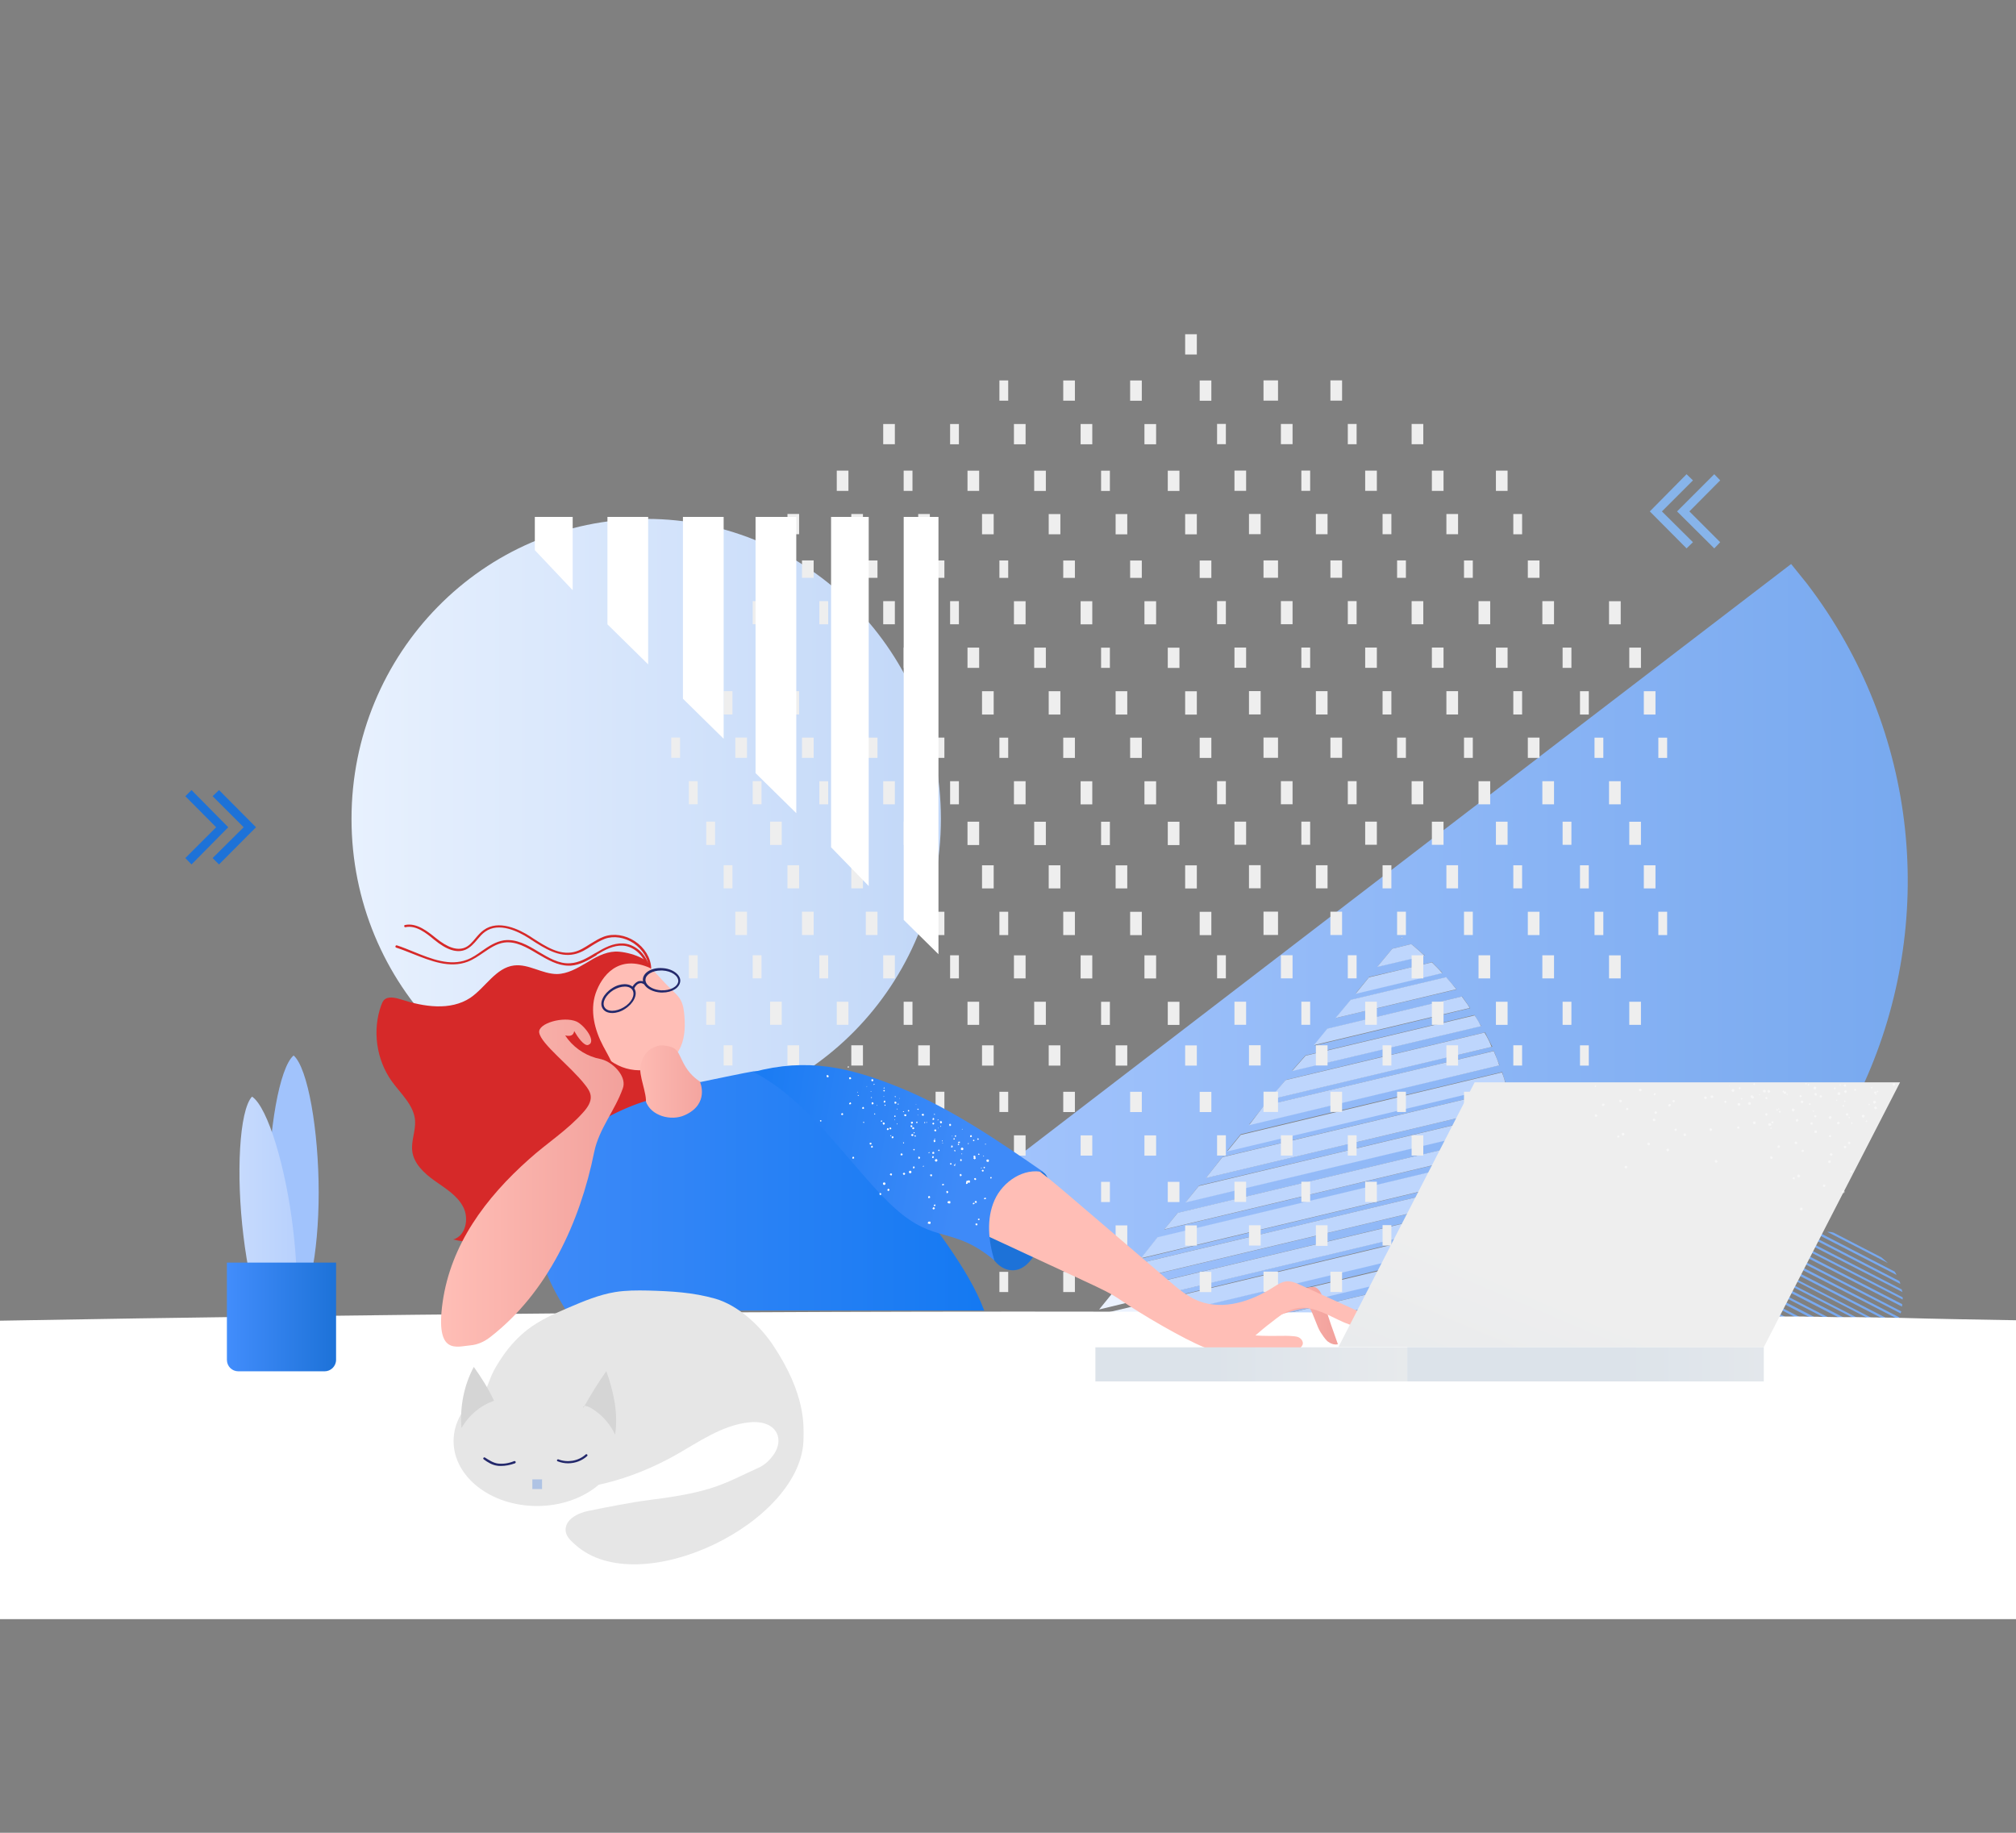 <svg fill="none" height="160" viewBox="0 0 176 160" width="176" xmlns="http://www.w3.org/2000/svg" xmlns:xlink="http://www.w3.org/1999/xlink"><rect x="0" y="0" width="176" height="160" fill="#808080" stroke="none"/><linearGradient id="a" gradientUnits="userSpaceOnUse" x1="30.683" x2="82.133" y1="71.488" y2="71.488"><stop offset="0" stop-color="#e8f1fe"/><stop offset="1" stop-color="#c1d7f8"/></linearGradient><linearGradient id="b" gradientUnits="userSpaceOnUse" x1="88.496" x2="166.566" y1="84.515" y2="84.515"><stop offset="0" stop-color="#a1c3fc"/><stop offset="1" stop-color="#78a9ef"/></linearGradient><linearGradient id="c"><stop offset="0" stop-color="#ffbeb6"/><stop offset="1" stop-color="#f2a19c"/></linearGradient><linearGradient id="d" gradientUnits="userSpaceOnUse" x1="109.081" x2="116.785" xlink:href="#c" y1="114.822" y2="114.822"/><linearGradient id="e" gradientUnits="userSpaceOnUse" x1="54.941" x2="62.219" xlink:href="#c" y1="96.092" y2="96.092"/><linearGradient id="f"><stop offset="0" stop-color="#3e8af8"/><stop offset="1" stop-color="#1479f2"/></linearGradient><linearGradient id="g" gradientUnits="userSpaceOnUse" x1="47.237" x2="85.916" xlink:href="#f" y1="103.933" y2="103.933"/><linearGradient id="h" gradientUnits="userSpaceOnUse" x1="38.506" x2="54.449" xlink:href="#c" y1="103.268" y2="103.268"/><linearGradient id="i" gradientUnits="userSpaceOnUse" x1="83.95" x2="62.156" xlink:href="#f" y1="102.269" y2="98.808"/><linearGradient id="j"><stop offset="0" stop-color="#eee"/><stop offset="1" stop-color="#dce3ea"/></linearGradient><linearGradient id="k" gradientUnits="userSpaceOnUse" x1="133.053" x2="105.827" xlink:href="#j" y1="119.056" y2="119.056"/><linearGradient id="l" gradientUnits="userSpaceOnUse" x1="172.575" x2="141.432" xlink:href="#j" y1="119.047" y2="119.047"/><linearGradient id="m" gradientUnits="userSpaceOnUse" x1="138.018" x2="122.247" xlink:href="#j" y1="113.955" y2="151.218"/><linearGradient id="n" gradientUnits="userSpaceOnUse" x1="20.917" x2="25.926" y1="107.105" y2="107.105"><stop offset="0" stop-color="#c6dafd"/><stop offset="1" stop-color="#b8d1fd"/></linearGradient><linearGradient id="o" gradientUnits="userSpaceOnUse" x1="19.799" x2="29.335" y1="114.976" y2="114.976"><stop offset="0" stop-color="#428dfc"/><stop offset="1" stop-color="#1d72d8"/></linearGradient><path d="m56.415 97.676c14.209 0 25.727-11.725 25.727-26.189 0-14.464-11.519-26.189-25.727-26.189s-25.727 11.725-25.727 26.189c0 14.463 11.519 26.189 25.727 26.189z" fill="url(#a)"/><path d="m149.657 47.873-3.247-3.228 3.247-3.247.519.538-2.69 2.709 2.69 2.69z" fill="#87b4ea"/><path d="m147.24 47.873-3.209-3.228 3.209-3.247.557.538-2.709 2.709 2.709 2.69z" fill="#87b4ea"/><path d="m16.718 75.465-.538-.557 2.69-2.69-2.69-2.709.538-.538 3.209 3.247z" fill="#1d72d8"/><path d="m19.12 75.465-.557-.557 2.709-2.69-2.709-2.709.557-.538 3.228 3.247z" fill="#1d72d8"/><path d="m154.752 117.735 2.459 1.268c.25.077.5.135.769.173l-3.843-1.959c.211.192.403.365.615.518z" fill="#78a9ef"/><path d="m153.426 116.448 5.572 2.863h.403l-6.206-3.19c.077.096.154.212.231.327z" fill="#78a9ef"/><path d="m152.889 115.545 7.243 3.727c.096-.019.212-.019.327-.057l-7.686-3.958c.039.096.077.173.116.288z" fill="#78a9ef"/><path d="m152.716 114.796 8.339 4.284c.096-.019.173-.057.288-.077l-8.608-4.438c-.038.077-.038.154-.019.231z" fill="#78a9ef"/><path d="m152.754 114.2 9.107 4.669c.077-.019.154-.058.231-.096l-9.28-4.765c-.058.038-.058.115-.058.192z" fill="#78a9ef"/><path d="m152.867 113.604 9.626 4.977c.077-.019.135-.077.212-.096l-9.78-5.034c-.039.038-.058.115-.058.153z" fill="#78a9ef"/><path d="m153.039 113.086 10.03 5.168c.057-.019.134-.077.173-.134l-10.165-5.227c.02.077 0 .135-.038.193z" fill="#78a9ef"/><path d="m153.273 112.567 10.338 5.322c.057-.058.134-.077.172-.134l-10.413-5.38c-.02.076-.039.153-.097.192z" fill="#78a9ef"/><path d="m153.675 112.067c-.019.02-.019.02-.058.058l10.491 5.399c.058-.058.096-.077.154-.134l-10.472-5.38c-.038 0-.077.038-.115.057z" fill="#78a9ef"/><path d="m154.615 111.914c-.058 0-.077 0-.135 0l10.069 5.168c.057-.058.076-.096.134-.154l-9.799-5.034c-.115.02-.192.02-.269.02z" fill="#78a9ef"/><path d="m155.48 111.817 9.435 4.842c.057-.057.076-.096.096-.153l-9.3-4.765c-.058.019-.134.038-.231.076z" fill="#78a9ef"/><path d="m156.191 111.529 9.05 4.669c.019-.057.077-.096.096-.153l-8.953-4.593c-.039 0-.116.058-.193.077z" fill="#78a9ef"/><path d="m156.77 111.203 8.761 4.515c.019-.058.058-.096.077-.173l-8.666-4.477c-.057.039-.115.077-.172.135z" fill="#78a9ef"/><path d="m157.23 110.799 8.512 4.381c.019-.058.058-.135.077-.173l-8.454-4.362c-.038.077-.077.096-.135.154z" fill="#78a9ef"/><path d="m157.613 110.376 8.32 4.285c.019-.058.019-.134.058-.173l-8.262-4.265c-.039.038-.077.096-.116.153z" fill="#78a9ef"/><path d="m157.922 109.877 8.127 4.189c0-.077.02-.135.02-.212l-8.051-4.15c-.019.077-.058.134-.096.173z" fill="#78a9ef"/><path d="m166.107 113.258-7.877-4.054c-.02.058-.058.135-.058.173l7.935 4.074c0-.077 0-.116 0-.193z" fill="#78a9ef"/><path d="m166.029 112.567-7.686-3.958c0 .077-.019.134-.019.211l7.763 3.977c-.039-.076-.039-.153-.058-.23z" fill="#78a9ef"/><path d="m165.819 111.837-7.32-3.785c-.019.057-.058.096-.077.172l7.474 3.862c0-.076-.019-.153-.077-.249z" fill="#78a9ef"/><path d="m165.432 111.049c-.019-.019-.019-.058-.057-.058l-6.476-3.343c-.076.019-.134.077-.172.135l6.84 3.516c-.019-.077-.077-.173-.135-.25z" fill="#78a9ef"/><path d="m164.242 109.762-4.169-2.152c-.173-.058-.384-.077-.557-.077l5.303 2.728c-.192-.173-.365-.327-.577-.499z" fill="#78a9ef"/><path d="m122.743 96.773-.768.173-9.127 2.171v.019l9.127-2.171.768-.173 5.073-1.21v-.019zm-13.949 6.917v.038l14.449-3.439v-.038zm48.938-52.762c-.461-.576-.922-1.134-1.364-1.691l-21.981 16.831-.115.096-4.189 3.209-1.018.769-3.036 2.325-1.019.769-3.554 2.728-.769.576-3.958 3.036-.595.461-26.593 20.405-.577.442-.461.346c.404.614.826 1.191 1.287 1.767.173.212.346.442.5.654.327.422.672.826 1.018 1.229 2.133 2.479 4.477 4.65 6.994 6.514l.865-1.038 9.876-2.363 1.018-.231 13.507-3.228 1.441-.345 1.019-.25 6.456-1.537c-.02.422-.058.864-.077 1.287l-.807.192-1.018.25-7.763 1.864-6.936 1.652-1.019.25-15.217 3.631-.922.212c.25.173.538.384.788.557l.135-.039 5.072-1.21.116-.019 10.029-2.402 1.019-.25 4.823-1.153.768-.192.922-.211 8.205-1.96 1.018-.25.73-.173c0 .154-.019.308-.038.461-.039.25-.077.481-.116.769l-10.49 2.498-.231.057-.768.173-14.949 3.574-1.018.25-3.901.922c.154.096.327.212.5.308l3.401-.807 1.018-.25 4.554-1.095 1.21-.289 9.55-2.286.365-.096h.019l10.644-2.536v.019c-.057.288-.115.596-.192.903-.019.058-.019.134-.038.192-.039.115-.058.231-.096.346l-11.144 2.671-3.478.826-1.018.25-4.554 1.095-1.268.307-7.282 1.73h-.02s.02 0 .02.019c.038.019.077.038.115.057.231.135.461.25.672.346l1.461-.346 10.856-2.593 1.018-.25 3.113-.75 11.374-2.709v.019c-.115.346-.25.788-.365 1.249l-11.682 2.786-9.492 2.287-4.669 1.114s.02 0 .02.019c.288.154.595.269.883.423l6.418-1.537 6.437-1.537 11.778-2.805c-.019.057-.039.115-.058.173-.038.115-.077.23-.115.345-.039.116-.077.231-.135.346-.057.154-.134.308-.211.442l-11.951 2.844-.961.231-9.415 2.248c.404.153.807.307 1.211.461l8.723-2.095 2.479-.595 9.549-2.287-.019.019c-.25.481-.5.942-.769 1.442l-3.554.845-8.435 2.017-4.035.961-1.691.404c.019 0 .038 0 .038.019.25.077.5.134.75.211l2.651-.634 2.018-.48 10.471-2.498 1.461-.346h.019c-.058.135-.116.25-.192.365-.25.442-.519.865-.788 1.249l-7.052 1.691-.077.019-5.61 1.345c.5.096 1.018.192 1.518.288l.058-.019 5.937-1.422.903-.211 3.631-.865.039-.019c-.135.25-.289.384-.423.557-.096.096-.173.212-.25.308-.154.192-.327.384-.499.576l-3.382.807-2.786.673c.807.076 1.595.115 2.402.153h.115l.096-.019.173-.038 2.459-.577.058-.019c-.231.231-.461.461-.692.653 4.266-.096 8.55-.807 12.681-2.19 2.21-.749 4.4-1.672 6.495-2.786 2.056-1.095 4.035-2.363 5.937-3.824 5.841-4.496 10.222-10.183 13.027-16.485 6.264-13.892 4.861-30.646-5.034-43.577zm-28.917 37.832c.077.115.154.231.211.346v.019c.096.154.192.327.288.442h-.038l-7.82 1.864-.769.173-4.822 1.153-1.019.231-2.056.48 1.172-1.326.884-.211 1.019-.25 9.357-2.229.788-.192 2.709-.653c.057.077.077.115.096.154zm-12.163.096 1.268-1.556 8.339-1.979c.289.327.577.653.846.98v.019c.019.019.038.038.057.058l-6.974 1.652-1.019.231-2.555.615zm5.841-6.994-.211.058.096-.135c.019.019.077.077.115.077zm-.941.961 1.652-.404c.077.096.135.077.173.135.346.269.692.615 1.019.865h-.039l-.077.019-1.018.231-2.959.711-.058.019zm1.691 1.614 1.018-.25.769-.192c.057.077.115.135.173.192.057.058.115.115.173.173.038.038.076.077.115.115.154.154.288.288.442.461h-.019l-1.653.384-.346.077-5.533 1.306h-.02l1.172-1.422zm-7.34 5.38 3.286-.788 1.018-.25 4.823-1.153.711-.173 1.902-.461c.25.365.461.634.711 1.018l-2.306.557-1.018.25-10.28 2.459zm-3.651 4.458 8.474-2.037.768-.173 8.147-1.941c.038.077.096.173.135.25v.019c.134.269.288.557.422.826 0 0 0 .019.019.019.02.038.039.096.077.135l-2.939.692-1.019.231-14.698 3.497-.788.192h-.019l.576-.692zm-1.94 2.306.019-.038 1.249-.288 14.699-3.516 1.018-.25 3.113-.749c.096.211.173.404.23.576.096.231.192.461.269.672l-3.958.942-.519.115-9.28 2.21-1.018.25-7.071 1.672h-.019zm-5.015 6.244 1.422-1.825 5.111-1.21 1.018-.25 14.948-3.554.193-.038.576-.135 3.036-.73c.038.173.077.346.115.5.077.307.154.576.231.903l-4.842 1.153-8.704 2.075-.769.173zm12.374-2.401.768-.193 8.397-1.998 5.226-1.249c.077.404.154.807.211 1.114h-.038l-6.072 1.441-1.883.442-1.018.249-14.449 3.44-1.018.25-4.227.999h-.02l1.134-1.422zm-14.872 5.476 4.996-1.192 1.018-.249 4.823-1.153.653-.154 9.549-2.286.442-.097 1.422-.345 3.401-.807 1.018-.25 2.229-.538c.058.404.077.73.096 1.114v.019l-2.325.558-1.018.249-4.073.98-10.626 2.537-.768.192-11.99 2.863zm23.23-2.364-1.019.25-1.191.288-3.612.865-.096.019-10.03 2.402-1.018.25-4.573 1.095-.327.077-4.553 1.095 1.441-1.825 2.44-.577 1.018-.25 9.396-2.248.48-.115 4.823-1.153 1.018-.25 4.477-1.076 7.762-1.844h.02c.019.538.019.941.057 1.479zm5.457-8.857-2.921.692-.307.077-.442.096-5.073 1.21-.768.173-9.127 2.171-1.018.25-4.669 1.114h-.02l1.173-1.441 8.165-1.96.673-.154 4.823-1.153.768-.173 8.397-1.998c.019.058.038.115.057.173v.019c.058.192.116.365.173.538 0 .019.019.038.019.058.02.038.039.096.039.135.019.058.038.115.058.173zm-8.743 2.094-.768.173-9.127 2.171v.019l9.127-2.171.768-.173 5.073-1.21v-.019zm-13.949 6.917v.038l14.449-3.439v-.038z" fill="url(#b)"/><path d="m106.889 126.382 12.893-3.094c.961-.557 1.921-1.095 2.805-1.844l-19.079 4.553c1.153.289 2.248.346 3.381.385z" fill="#ebf2fe"/><path d="m122.549 119.772-22.557 5.38c.73.25 1.48.5 2.229.634l21.424-5.111c.345-.288.691-.576 1.018-.903-.692.019-1.403.019-2.114 0z" fill="#ebf2fe"/><path d="m125.352 119.119-2.786.653c.711.019 1.403.019 2.095 0 .23-.211.461-.442.691-.653z" fill="#bed6fd"/><path d="m91.596 119.618-.327.404c.25.23.5.499.769.653l16.101-3.862c-.614-.231-1.191-.48-1.767-.73z" fill="#ebf2fe"/><path d="m130.964 110.223-24.632 5.879c.576.25 1.191.5 1.768.73l22.326-5.322c.25-.365.385-.845.538-1.287z" fill="#bed6fd"/><path d="m95.534 114.853-1.48 1.73 8.973-2.133c-.558-.308-1.115-.634-1.672-.98z" fill="#ebf2fe"/><path d="m132.117 106.13-30.762 7.359c.558.327 1.115.653 1.672.98l28.763-6.859c.116-.481.212-1.038.327-1.48z" fill="#bed6fd"/><path d="m93.477 117.37-1.172 1.441 13.104-3.112c-.538-.25-1.057-.5-1.576-.788z" fill="#ebf2fe"/><path d="m131.635 108.263-27.803 6.648c.538.288 1.038.538 1.576.788l25.881-6.187c.096-.461.211-.903.346-1.249z" fill="#bed6fd"/><path d="m92.731 121.271c.423.326.884.634 1.345.96l17.543-4.188c-.769-.231-1.518-.461-2.248-.73z" fill="#ebf2fe"/><path d="m130.118 112.336-20.751 4.977c.769.288 1.499.499 2.248.73l17.715-4.227c.269-.5.519-.999.788-1.48z" fill="#bed6fd"/><path d="m123.374 82.555c-.058-.058-.096-.058-.173-.135l-1.653.404-1.325 1.595 4.15-.98c-.288-.269-.653-.596-.999-.884z" fill="#bed6fd"/><path d="m131.597 95.082-24.883 5.937-1.441 1.825 26.669-6.359c-.115-.48-.211-.903-.345-1.403z" fill="#bed6fd"/><path d="m97.09 123.961c.557.288 1.134.576 1.729.768l21.232-5.072c-1.057-.096-2.152-.231-3.228-.404z" fill="#ebf2fe"/><path d="m126.965 117.255c.154-.173.308-.327.423-.557l-10.568 2.517c1.057.173 2.133.307 3.228.403l6.168-1.479c.25-.25.5-.577.749-.884z" fill="#bed6fd"/><path d="m122.377 81.786-.096.135.212-.058c-.039 0-.077-.058-.116-.077z" fill="#bed6fd"/><path d="m94.555 122.539c.538.403 1.057.711 1.595 1.018l19.157-4.592c-.961-.211-1.96-.423-2.921-.692z" fill="#ebf2fe"/><path d="m129.022 114.296-16.62 3.958c.961.25 1.922.48 2.921.692l12.739-3.036c.346-.5.672-.999.96-1.614z" fill="#bed6fd"/><path d="m97.129 112.874-1.172 1.441 4.861-1.172c-.423-.288-.864-.557-1.287-.864z" fill="#ebf2fe"/><path d="m132.349 104.458-32.798 7.84c.423.307.864.576 1.287.864l31.357-7.493c.039-.423.116-.769.154-1.211z" fill="#bed6fd"/><path d="m128.737 88.645-14.757 3.516-1.191 1.345 16.505-3.92c-.154-.307-.346-.653-.557-.942z" fill="#bed6fd"/><path d="m126.254 85.302-8.338 1.979-1.326 1.595 10.548-2.517c-.269-.346-.576-.711-.884-1.057z" fill="#bed6fd"/><path d="m127.619 86.993-11.74 2.805-1.172 1.441 13.604-3.247c-.212-.365-.442-.634-.692-.999z" fill="#bed6fd"/><path d="m129.599 90.144-17.37 4.15-1.479 1.729 19.464-4.631c-.154-.423-.385-.865-.615-1.249z" fill="#bed6fd"/><path d="m125.007 84.015-5.495 1.306-1.172 1.441 7.57-1.806c-.288-.346-.557-.596-.903-.942z" fill="#bed6fd"/><path d="m97.84 111.971.903-.23c-.154-.096-.307-.231-.461-.327z" fill="#ebf2fe"/><path d="m132.502 102.403-33.337 7.954-.865 1.038c.154.096.307.23.461.326l33.663-8.031c.019-.423.038-.845.077-1.287z" fill="#bed6fd"/><path d="m116.593 124.806-6.187 1.48c2.114-.289 4.227-.692 6.187-1.48z" fill="#ebf2fe"/><path d="m132.348 98.829-29.531 7.051-1.172 1.441 30.8-7.359c-.058-.384-.058-.692-.097-1.134z" fill="#bed6fd"/><path d="m101.047 108.013-1.442 1.825 32.895-7.858c0-.538 0-.961-.058-1.48z" fill="#bed6fd"/><path d="m131.12 93.622-22.807 5.457-1.172 1.441 24.325-5.803c-.077-.327-.193-.73-.346-1.095z" fill="#bed6fd"/><path d="m132.04 97.003-27.38 6.533-1.172 1.441 28.725-6.84c-.019-.307-.096-.73-.173-1.134z" fill="#bed6fd"/><path d="m130.405 91.758-20.079 4.784-1.287 1.691 21.846-5.226c-.115-.384-.269-.769-.48-1.249z" fill="#bed6fd"/><path d="m144.776 64.397v1.768h.769v-1.768zm0 15.198v2.037h.769v-2.037zm-1.268-19.252v2.037h1.018v-2.037zm0 15.198v2.017h1.018v-2.017zm-1.268-19.003v1.768h1.018v-1.768zm0 15.198v2.018h1.018v-2.018zm0 15.717v2.018h1.018v-2.018zm-1.768-34.969v2.018h1.019v-2.018zm0 15.717v2.018h1.019v-2.018zm0 15.198v2.017h1.019v-2.017zm-1.268-19.003v1.768h.769v-1.768zm0 15.198v2.037h.769v-2.037zm-1.268-19.252v2.037h.769v-2.037zm0 15.198v2.017h.769v-2.017zm0 15.717v1.768h.769v-1.768zm-1.518-34.72v1.768h.769v-1.768zm0 15.198v2.018h.769v-2.018zm0 15.717v2.018h.769v-2.018zm-1.768-34.969v2.018h1.019v-2.018zm0 15.717v2.018h1.019v-2.018zm0 15.198v2.017h1.019v-2.017zm0 15.717v1.768h1.019v-1.768zm-1.268-50.187v1.518h1.019v-1.518zm0 15.467v1.768h1.019v-1.768zm0 15.198v2.037h1.019v-2.037zm0 15.717v1.768h1.019v-1.768zm-1.268-50.437v1.768h.769v-1.768zm0 15.467v2.037h.769v-2.037zm0 15.198v2.017h.769v-2.017zm0 15.717v1.768h.769v-1.768zm-1.518-50.187v1.787h1.019v-1.768h-1.019zm0 15.467v1.768h1.019v-1.768zm0 15.198v2.018h1.019v-2.018zm0 15.717v2.018h1.019v-2.018zm-9.895 19.522v.269l.769-.193v-.096h-.769zm9.895-3.805v1.768h1.019v-1.768zm-9.895 4.074.769-.193v-.096h-.769zm8.377-54.76v2.018h1.019v-2.018zm0 15.717v2.018h1.019v-2.018zm0 15.198v2.017h1.019v-2.017zm0 15.717v1.768h1.019v-1.768zm-1.268-50.187v1.518h.769v-1.518zm0 15.467v1.768h.769v-1.768zm0 15.198v2.037h.769v-2.037zm0 15.717v1.768h.769v-1.768zm-1.537-50.437v1.768h1.019v-1.768zm0 15.467v2.037h1.019v-2.037zm0 15.198v2.017h1.019v-2.017zm0 15.717v1.768h1.019v-1.768zm-1.268-50.187v1.787h1.018v-1.768h-1.018zm0 15.467v1.768h1.018v-1.768zm0 15.198v2.018h1.018v-2.018zm0 15.717v2.018h1.018v-2.018zm0 15.717v1.768h1.018v-1.768zm-1.768-66.153v1.768h1.019v-1.768zm0 15.467v2.018h1.019v-2.018zm0 15.717v2.018h1.019v-2.018zm0 15.198v2.017h1.019v-2.017zm0 15.717v1.768h1.019v-1.768zm-1.268-50.187v1.518h.769v-1.518zm0 15.467v1.768h.769v-1.768zm0 15.198v2.037h.769v-2.037zm0 15.717v1.768h.769v-1.768zm-1.268-50.437v1.768h.769v-1.768zm0 15.467v2.037h.769v-2.037zm0 15.198v2.017h.769v-2.017zm0 15.717v1.768h.769v-1.768zm0 15.717v1.767h.769v-1.767zm-1.518-65.904v1.787h1.019v-1.768h-1.019zm0 15.467v1.768h1.019v-1.768zm0 15.198v2.018h1.019v-2.018zm0 15.717v2.018h1.019v-2.018zm0 15.717v1.768h1.019v-1.768zm-1.518-66.153v1.768h.769v-1.768zm0 15.467v2.018h.769v-2.018zm0 15.717v2.018h.769v-2.018zm0 15.198v2.017h.769v-2.017zm0 15.717v1.768h.769v-1.768zm-1.518-65.904v1.768h1.019v-1.768zm0 15.717v1.518h1.019v-1.518zm0 15.467v1.768h1.019v-1.768zm0 15.198v2.037h1.019v-2.037zm0 15.717v1.768h1.019v-1.768zm0 15.717v1.767h1.019v-1.767zm-1.268-66.154v1.768h1.019v-1.768zm0 15.467v2.037h1.019v-2.037zm0 15.198v2.017h1.019v-2.017zm0 15.717v1.768h1.019v-1.768zm0 15.717v1.767h1.019v-1.767zm-1.268-65.904v1.787h.769v-1.768h-.769zm0 15.467v1.768h.769v-1.768zm0 15.198v2.018h.769v-2.018zm0 15.717v2.018h.769v-2.018zm0 15.717v1.768h.769v-1.768zm-1.787-66.153v1.768h1.019v-1.768zm0 15.467v2.018h1.019v-2.018zm0 15.717v2.018h1.019v-2.018zm0 15.198v2.017h1.019v-2.017zm10.145 13.565v.115h.769v-.288zm-10.145 3.92h1.019v-1.768h-1.019zm10.145-3.92v.115h.769v-.288zm-11.663-63.752v1.768h1.268v-1.768zm0 15.717v1.518h1.268v-1.518zm0 15.467v1.768h1.268v-1.768zm0 15.198v2.037h1.268v-2.037zm0 15.717v1.768h1.268v-1.768zm10.875 13.43h.212l.038-.057zm-5.034 2.575 1.019-.25v-.038h-1.019zm-5.841-.288v1.767h1.268v-1.767zm5.841 0v.288l1.019-.25v-.038zm5.034-2.287h.212l.038-.057zm-12.143-63.867v1.768h1.019v-1.768zm0 15.467v2.037h1.019v-2.037zm0 15.198v2.017h1.019v-2.017zm0 15.717v1.768h1.019v-1.768zm11.048 13.681h.096v-.019zm-11.048 3.804h1.019v-1.767h-1.019zm11.048-3.804h.096v-.019zm-12.316-63.867v1.787h1.018v-1.768h-1.018zm0 15.467v1.768h1.018v-1.768zm0 15.198v2.018h1.018v-2.018zm0 15.717v2.018h1.018v-2.018zm5.841 15.717v.154l.653-.154zm-5.841 1.768h1.018v-1.768h-1.018zm5.841-1.768v.154l.653-.154zm-7.359-66.153v1.768h.769v-1.768zm0 15.467v2.018h.769v-2.018zm0 15.717v2.018h.769v-2.018zm0 15.198v2.017h.769v-2.017zm0 15.717v1.768h.769v-1.768zm-47.65-34.72v1.768h.768v-1.768zm1.537 19.003v2.017h.768v-2.017zm0-15.198v2.018h.768v-2.018zm1.518 19.252v2.018h.768v-2.018zm0-15.717v2.037h.768v-2.037zm0-15.198v1.768h.768v-1.768zm1.518 34.72v1.768h.768v-1.768zm0-15.717v2.017h.768v-2.017zm0-15.198v2.037h.768v-2.037zm1.018 19.252v2.037h1.018v-2.037zm0-15.198v1.768h1.018v-1.768zm1.518 19.003v2.017h.769v-2.017zm0-15.198v2.018h.769v-2.018zm0-15.717v2.018h.769v-2.018zm1.518 34.969v2.018h1.018v-2.018zm0-15.717v2.037h1.018v-2.037zm0-15.198v1.768h1.018v-1.768zm1.518 34.72v1.768h1.018v-1.768zm0-15.717v2.017h1.018v-2.017zm0-15.198v2.037h1.018v-2.037zm0-15.467v1.768h1.018v-1.768zm1.268 50.437v1.768h1.018v-1.768zm0-15.717v2.037h1.018v-2.037zm0-15.198v1.768h1.018v-1.768zm0-15.467v1.518h1.018v-1.518zm1.518 50.187v1.768h.768v-1.768zm0-15.717v2.017h.768v-2.017zm0-15.198v2.018h.768v-2.018zm0-15.717v2.018h.768v-2.018zm1.518 50.686v1.768h1.018v-1.768zm0-15.717v2.018h1.018v-2.018zm0-15.717v2.037h1.018v-2.037zm0-15.198v1.768h1.018v-1.768zm0-15.467v1.787h1.018v-1.768h-1.018zm1.268 50.187v1.768h1.018v-1.768zm0-15.717v2.017h1.018v-2.017zm0-15.198v2.037h1.018v-2.037zm0-15.467v1.768h1.018v-1.768zm1.268 50.437v1.768h1.018v-1.768zm0-15.717v2.037h1.018v-2.037zm0-15.198v1.768h1.018v-1.768zm0-15.467v1.518h1.018v-1.518zm1.518 50.187v1.768h1.018v-1.768zm0-15.717v2.017h1.018v-2.017zm0-15.198v2.018h1.018v-2.018zm0-15.717v2.018h1.018v-2.018zm0-15.467v1.768h1.018v-1.768zm1.787 66.153v1.768h.769v-1.768zm0-15.717v2.018h.769v-2.018zm0-15.717v2.037h.769v-2.037zm0-15.198v1.768h.769v-1.768zm0-15.467v1.787h.769v-1.768h-.769zm1.268 65.904v1.767h1.018v-1.767zm0-15.717v1.768h1.018v-1.768zm0-15.717v2.017h1.018v-2.017zm0-15.198v2.037h1.018v-2.037zm0-15.467v1.768h1.018v-1.768zm1.518 50.437v1.768h.769v-1.768zm0-15.717v2.037h.769v-2.037zm0-15.198v1.768h.769v-1.768zm0-15.467v1.518h.769v-1.518zm1.268 50.187v1.768h.768v-1.768zm0-15.717v2.017h.768v-2.017zm0-15.198v2.018h.768v-2.018zm0-15.717v2.018h.768v-2.018zm0-15.467v1.768h.768v-1.768zm1.518 66.153v1.768h1.018v-1.768zm0-15.717v2.018h1.018v-2.018zm0-15.717v2.037h1.018v-2.037zm0-15.198v1.768h1.018v-1.768zm0-15.467v1.787h1.018v-1.768h-1.018zm1.268 65.904v1.767h1.018v-1.767zm0-15.717v1.768h1.018v-1.768zm0-15.717v2.017h1.018v-2.017zm0-15.198v2.037h1.018v-2.037zm0-15.467v1.768h1.018v-1.768zm1.518 66.154v1.767h.769v-1.767zm0-15.717v1.768h.769v-1.768zm0-15.717v2.037h.769v-2.037zm0-15.198v1.768h.769v-1.768zm0-15.467v1.518h.769v-1.518zm0-15.717v1.768h.769v-1.768zm1.268 65.904v1.768h1.018v-1.768zm0-15.717v2.017h1.018v-2.017zm0-15.198v2.018h1.018v-2.018zm0-15.717v2.018h1.018v-2.018zm0-15.467v1.768h1.018v-1.768zm1.768 66.153v1.768h1.018v-1.768zm0-15.717v2.018h1.018v-2.018zm0-15.717v2.037h1.018v-2.037zm0-15.198v1.768h1.018v-1.768zm0-15.467v1.787h1.018v-1.768h-1.018zm1.268 65.904v1.767h1.018v-1.767zm0-15.717v1.768h1.018v-1.768zm0-15.717v2.017h1.018v-2.017zm0-15.198v2.037h1.018v-2.037zm0-15.467v1.768h1.018v-1.768zm1.268 66.154v1.767h1.018v-1.767zm0-15.717v1.768h1.018v-1.768zm0-15.717v2.037h1.018v-2.037zm0-15.198v1.768h1.018v-1.768zm0-15.467v1.518h1.018v-1.518zm0-15.717v1.768h1.018v-1.768zm1.518 65.904v1.768h1.018v-1.768zm0-15.717v2.017h1.018v-2.017zm0-15.198v2.018h1.018v-2.018zm0-15.717v2.018h1.018v-2.018zm0-15.467v1.768h1.018v-1.768zm1.787 66.153v1.768h.768v-1.768zm0-15.717v2.018h.768v-2.018zm0-15.717v2.037h.768v-2.037zm0-15.198v1.768h.768v-1.768zm0-15.467v1.787h.768v-1.768h-.768zm1.268 65.904v1.767h1.018v-1.767zm0-15.717v1.768h1.018v-1.768zm0-15.717v2.017h1.018v-2.017zm0-15.198v2.037h1.018v-2.037zm0-15.467v1.768h1.018v-1.768zm17.484 63.022v.864h1.019v-1.095zm-10.145 3.151.116-.019h-.116zm-6.071 1.748h1.018v-1.767h-1.018zm6.071-1.767v.019l.116-.019zm10.145-3.132v.864h1.019v-1.095zm-16.216-12.585v1.768h1.018v-1.768zm0-15.717v2.037h1.018v-2.037zm0-15.198v1.768h1.018v-1.768zm0-15.467v1.518h1.018v-1.518zm0-15.717v1.768h1.018v-1.768zm1.249 65.904v1.768h1.018v-1.768zm0-15.717v2.017h1.018v-2.017zm0-15.198v2.018h1.018v-2.018zm0-15.717v2.018h1.018v-2.018zm0-15.467v1.768h1.018v-1.768zm2.036 66.153v1.768h1.019v-1.768zm0-15.717v2.018h1.019v-2.018zm0-15.717v2.037h1.019v-2.037zm0-15.198v1.768h1.019v-1.768zm0-15.467v1.787h1.019v-1.768h-1.019zm1.518 65.904v1.767h1.019v-1.767zm0-15.717v1.768h1.019v-1.768zm0-15.717v2.017h1.019v-2.017zm0-15.198v2.037h1.019v-2.037zm0-15.467v1.768h1.019v-1.768zm0-15.717v1.787h1.019v-1.768h-1.019zm6.84 81.871v.307l1.268-.307v-.02h-1.268zm-5.572 0v1.767h1.019v-1.767zm5.572 0v.307l1.268-.307v-.02h-1.268zm-5.572-15.717v1.768h1.019v-1.768zm0-15.717v2.037h1.019v-2.037zm0-15.198v1.768h1.019v-1.768zm0-15.467v1.518h1.019v-1.518zm0-15.717v1.768h1.019v-1.768z" fill="#eee"/><path d="m63.176 45.126h-3.555v15.871l3.555 3.497z" fill="#fff"/><path d="m56.586 45.126h-3.555v9.377l3.555 3.497z" fill="#fff"/><path d="m49.996 45.126h-3.305v2.901l3.305 3.497z" fill="#fff"/><path d="m75.84 45.126h-3.286v28.84l3.286 3.382z" fill="#fff"/><path d="m78.894 80.306 3.036 2.997v-38.178h-3.036z" fill="#fff"/><path d="m69.516 45.126h-3.555v22.365l3.555 3.497z" fill="#fff"/><path d="m176 115.257v26.092h-176v-26.054c16.159-.288 32.318-.499 48.477-.634 5.399-.038 10.798-.077 16.197-.096 10.76-.058 21.52-.077 32.279-.058 1.921 0 3.843 0 5.745.02h.442 2.113.096c1.576 0 3.151 0 4.708.019h.077c.864 0 1.729 0 2.593.019 1.595 0 3.171.019 4.765.019h.02.845c.73 0 1.441 0 2.171.02h.096c1.71.019 3.401.019 5.092.038h.096c.557 0 1.095 0 1.653.019h.019 1.287.019c4.996.039 9.992.096 15.006.154 3.017.038 6.053.058 9.069.096h.462c.269 0 .518 0 .787.019h.442.73.096.404.826.423c.269 0 .557 0 .826.019h.442c.288 0 .557 0 .826.02h.404c.307 0 .595.019.903.019h.442.787.404c.288 0 .576 0 .865.019h.403c.288 0 .576 0 .884.019h.423c.288 0 .557 0 .845.019h.211c3.478.097 6.898.154 10.299.212z" fill="#fff"/><path d="m115.281 116.294c-.307-.48-.634-1.633-.942-2.094-1.594 0-3.65 1.23-5.226 1.038.519-.788 1.153-1.134 1.845-1.787.845-.788 1.96-.538 2.997-.999.135-.058.75-.135.884-.077.346.173.519.576.538.653.404 1.114.404 1.441.807 2.575.211.576.404 1.152.615 1.748-.327.077-.653-.058-.922-.269-.231-.23-.423-.519-.596-.788z" fill="url(#d)"/><path d="m46.075 103.863c-1.21-.884-1.576-2.556-1.499-4.054.077-1.441.48-2.863 1.172-4.112.73-1.345 1.768-2.498 2.844-3.574 1.96-1.979 4.15-3.843 6.744-4.842.845-.327 1.941-.48 2.517.211.231.288.327.672.404 1.038.538 2.921.154 5.995-1.114 8.665-1.268 2.671-3.382 4.938-5.976 6.359-1.576.827-3.631 1.345-5.092.308z" fill="#d62929"/><path d="m86.555 104.093c-.577 1.403-.73 3.151-.384 4.612.288 1.153 1.134 2.229 2.306 2.19.903-.038 1.575-.826 1.998-1.633.961-1.806 1.134-2.959 1.191-4.996.019-.442-.019-1.537-.557-1.902-.692-.48-2.133-.711-2.921-.307-.768.422-1.287 1.21-1.633 2.036z" fill="#1d72d8"/><path d="m56.737 84.63c-.058 0-.096-.038-.096-.096-.038-.846-.538-1.652-1.326-2.19-.788-.519-1.729-.672-2.517-.384-.404.154-.788.384-1.153.615-.461.307-.961.615-1.518.73-1.326.288-2.594-.519-3.728-1.249l-.231-.154c-.903-.576-2.613-1.441-3.824-.557-.25.173-.461.423-.672.672-.288.346-.596.692-1.018.884-.749.327-1.652.038-2.748-.865-.692-.576-1.576-1.287-2.498-1.095-.058.019-.115-.019-.115-.077-.019-.058.019-.115.077-.115 1.018-.211 1.979.576 2.671 1.134 1.038.846 1.864 1.114 2.536.845.384-.154.653-.48.942-.826.211-.25.442-.519.711-.711 1.307-.942 3.094-.058 4.054.557l.231.154c1.134.73 2.325 1.499 3.574 1.21.519-.115.961-.404 1.441-.711.384-.231.768-.48 1.191-.634.845-.307 1.864-.154 2.709.404.845.557 1.383 1.441 1.422 2.344-.019.058-.058.115-.115.115z" fill="#d62929"/><path d="m49.648 84.303c-.98 0-1.864-.538-2.728-1.038-.961-.576-1.883-1.114-2.901-.98-.672.096-1.23.48-1.825.884-.423.288-.865.596-1.364.788-1.575.596-3.209-.058-4.803-.692-.48-.192-.961-.384-1.441-.538-.058-.019-.077-.077-.058-.135.019-.058.077-.077.135-.058.48.154.98.365 1.46.557 1.556.634 3.151 1.268 4.65.692.461-.173.903-.48 1.306-.769.576-.404 1.191-.807 1.902-.922 1.095-.154 2.094.423 3.036.999.884.519 1.787 1.076 2.767.999.769-.038 1.48-.461 2.152-.865l.077-.038c.73-.442 1.518-.865 2.363-.826.922.038 1.806.711 2.19 1.672.019.058 0 .115-.058.135-.058.019-.115 0-.135-.058-.365-.884-1.172-1.518-2.018-1.556-.788-.038-1.556.365-2.248.788l-.038.058c-.711.423-1.422.845-2.248.903-.058 0-.115 0-.173 0z" fill="#d62929"/><path d="m51.031 88.28c-.077-1.306.231-2.69 1.172-3.651s2.575-1.345 3.747-.653c.327.192.749.442 1.018.692.596.576 1.038 1.153 1.652 1.71.288.288.596.557.788.903.25.442.307.961.346 1.46.077 1.018.019 2.094-.5 2.978-.98 1.672-3.497 2.171-5.284 1.287-1.806-.865-2.825-2.805-2.94-4.727z" fill="#ffbeb6"/><path d="m54.953 97.734c1.21-.73 1.21-.154 1.422-1.364.154-.903-.672-2.517-.442-3.401.231-.884.577-1.364 1.441-1.652.365-.135 1.191 0 1.518.231.327.231.461.634.634.98.403.865.903 1.48 1.71 1.979.269.173.711.442.865.711.154.288.135.653.096.98-.058.557-.135 1.114-.307 1.652-.48 1.518-1.787 2.728-3.305 3.093-1.537.365-2.555-2.056-3.631-3.208z" fill="url(#e)"/><path d="m44.883 84.284c1.268-.154 2.459.749 3.747.749.922-.019 1.748-.5 2.536-.961.788-.48 1.614-.961 2.536-.999.922-.038 3.055.538 3.113 1.46-2.844-1.306-4.304.692-4.823 2.21-.499 1.518-.077 3.189.672 4.592.48.922 1.114 1.845 1.057 2.882-.096 1.48-1.576 2.459-2.094 3.843-.25.672-.269 1.403-.365 2.114-.365 2.651-1.883 5.13-4.073 6.629-2.19 1.517-5.034 2.036-7.628 1.402 1.095-.288 1.403-1.825.884-2.824-.519-1.019-1.556-1.633-2.479-2.287-.922-.653-1.864-1.518-1.979-2.632-.096-.884.307-1.748.25-2.632-.096-1.345-1.249-2.344-2.037-3.439-1.345-1.883-1.71-4.439-.922-6.629.058-.154.115-.288.211-.423.346-.403.999-.25 1.499-.096 1.998.653 4.323 1.018 6.072-.135 1.326-.903 2.229-2.632 3.824-2.825z" fill="#d62929"/><path d="m57.813 84.514c-.922-.058-1.652.384-1.691.98 0 .058 0 .115.019.173-.135-.038-.269-.038-.423 0-.192.077-.384.269-.5.461-.173-.135-.404-.211-.672-.211-.346 0-.749.115-1.095.346-.768.48-1.153 1.268-.845 1.768.154.269.461.404.845.404.346 0 .749-.115 1.095-.346.769-.48 1.153-1.268.845-1.768l-.019-.019c.058-.173.231-.384.404-.442.154-.058.307-.038.461.077.231.384.788.672 1.46.711h.135c.845 0 1.518-.423 1.556-.999.038-.557-.672-1.095-1.575-1.134zm-3.362 3.42c-.327.192-.672.307-.999.307-.327 0-.557-.115-.672-.307-.25-.404.096-1.076.768-1.499.327-.192.672-.307.999-.307.327 0 .557.115.672.307.25.423-.077 1.095-.768 1.499zm3.266-1.48c-.615-.038-1.134-.307-1.306-.653-.038-.096-.077-.192-.058-.288.019-.442.615-.788 1.345-.788h.135c.788.038 1.403.461 1.383.942-.058.48-.711.826-1.499.788z" fill="#23286b"/><path d="m113.497 112.163c-.365-.173-.749-.326-1.152-.307-.442.038-.827.288-1.211.538-1.902 1.21-4.304 1.998-6.417 1.21-1.038-.384-1.883-1.114-2.729-1.844-2.863-2.44-5.706-4.881-8.569-7.321-2.21-1.883-4.458-3.785-7.148-4.822-2.69-1.038-5.956-1.057-8.262.711-.98.75-1.729 2.21-.942 3.151.25.308.615.481.98.635 5.649 2.632 11.317 5.245 16.966 7.877.98.461 1.96.903 2.844 1.518 1.729 1.191 5.38 3.343 7.321 4.131.653.269 1.191.365 1.671.365.231.019.462.039.692.039 1.095.057 2.19.096 3.286.153.903.039 1.787.193 2.517-.345.115-.097.346-.346.384-.481.077-.269-.154-.557-.423-.653s-1.095-.115-1.364-.096c-.807 0-1.595.019-2.344-.039.403-.345.845-.73 1.383-1.133.596-.461 1.172-.961 1.903-1.172 1.345-.404 2.728.346 3.996.96 1.268.615 2.844 1.096 3.997.289-2.479-1.153-4.938-2.248-7.379-3.363z" fill="#ffbeb6"/><path d="m85.923 114.411c-1.383-3.746-4.669-7.608-6.821-10.817-1.998-2.998-4.189-5.957-7.167-7.955-2.978-1.998-2.44-2.286-6.148-2.114-.25.019-4.669.942-4.669.942s.845 1.902-1.326 2.882c-1.21.557-2.997.058-3.42-1.23-1.729.519-5.322 2.075-6.629 4.169-1.287 2.075-1.845 4.535-2.363 6.936-.538 2.421.346 4.4 2.037 7.186z" fill="url(#g)"/><path d="m51.358 91.22c.749-.269-.307-1.691-1.018-2.037-1.134-.499-3.401.154-3.266.961.154.999 2.728 2.921 3.997 4.554.231.288.461.615.499.98.058.519-.288 1.018-.634 1.403-1.383 1.575-3.19 2.709-4.746 4.112-3.804 3.382-6.84 7.455-7.551 12.508-.653 4.65 1.23 3.843 2.421 3.747.653-.058 1.23-.327 1.748-.73 4.976-3.862 7.82-9.972 9.069-16.159.423-2.037 1.806-3.593 2.498-5.553.327-.903-.577-1.941-1.422-2.363-.288-.154-.615-.211-.941-.288-1.076-.307-2.056-1.018-2.671-1.96.538.115.73-.058.788-.384.288.5.865 1.345 1.23 1.21z" fill="url(#h)"/><path d="m65.769 93.583c4.688-1.249 8.339-.442 12.835 1.383 4.496 1.845 8.531 4.611 12.527 7.378-1.729-.442-3.574.788-4.304 2.421-.73 1.633-.538 3.554-.019 5.265-3.612-3.036-5.149-1.384-8.665-4.535-3.516-3.151-7.34-9.376-12.374-11.913z" fill="url(#i)"/><path d="m85.751 102.134c.058-.02.058-.02.115.019.019.057.019.057-.019.115-.058.019-.058.019-.115-.019-.019-.039-.038-.096.019-.115zm-1.422 1.191c.019.057.077.038.115.019.058-.019.038-.077.019-.115-.019-.058-.077-.039-.115-.019-.019.076-.019.115-.019.115zm.999-3.862c.019.058.077.038.077.038.058-.019.038-.077.038-.077-.019-.058-.077-.038-.077-.038-.058-.019-.058.038-.038.077zm-1.71.461c.019.058.077.038.077.038.058-.019.038-.077.038-.077l-.077-.038c-.058.038-.038.077-.038.077zm-1.71.519c.019.057.077.038.077.038.058-.019.038-.077.038-.077-.019-.057-.077-.038-.077-.038 0 .019-.058.019-.038.077zm4.227.96c.077.039.115.02.173.02.038-.077.019-.116.019-.173-.077-.039-.115-.02-.173-.02-.058.058-.038.116-.019.173zm-1.652 1.826c.077.038.115.019.173.019.038-.077.019-.115.019-.173-.077-.038-.115-.019-.173-.019-.096.077-.096.134-.019.173zm-1.71 1.806c.077.038.115.019.173.019.038-.077.019-.115.019-.173-.077-.038-.115-.019-.173-.019-.115.077-.096.115-.019.173zm-1.729 1.787c.077.038.115.019.173.019.038-.077.019-.115.019-.173-.077-.038-.115-.019-.173-.019-.096.077-.077.192-.019.173zm1.018-8.858c.019.058.019.115.077.096.058-.019.115-.019.096-.077-.019-.058-.019-.115-.077-.096-.077-.038-.115.019-.096.077zm-2.536.038c.019.058.019.115.077.096s.115-.019.096-.077c-.019-.058-.019-.115-.077-.096-.058.019-.115.019-.096.077zm-2.459.077c.019.058.019.115.077.096.058-.019.115-.019.096-.077-.019-.058-.019-.115-.077-.096-.077-.038-.115.019-.096.077zm6.821 2.248c.019.058.077.097.135.077.058-.019.096-.077.077-.134-.019-.058-.077-.096-.135-.077-.058 0-.096.077-.077.134zm-2.267 1c.019.057.077.096.135.076.058-.019.096-.076.077-.134s-.077-.096-.135-.077c-.058.019-.096.096-.077.135zm-2.267 1.018c.019.058.077.096.135.077.058-.019.096-.077.077-.135-.019-.057-.077-.096-.135-.077-.058.02-.096.077-.077.135zm-2.267 1.018c.019.058.077.096.135.077.058-.019.096-.077.077-.134-.019-.058-.077-.096-.135-.077-.058 0-.096.077-.077.134zm7.609-4.131c.019.058.077.038.115.019.058-.019.038-.077.019-.115-.019-.058-.077-.038-.115-.019-.038.058-.019.115-.019.115zm-1.672.903c.019.058.077.039.115.02.058-.02.038-.077.019-.116-.019-.057-.077-.038-.115-.019.038.058-.019.115-.019.115zm-1.652.923c.019.057.077.038.115.019.058-.019.038-.077.019-.116-.019-.057-.077-.038-.115-.019.019.039-.019.116-.019.116zm-1.672.903c.019.057.077.038.115.019.058-.019.038-.077.019-.115-.019-.058-.077-.039-.115-.02.019.039-.019.058-.019.116zm6.763.922c.058-.019.115-.019.115-.019-.019-.058-.019-.116-.019-.116-.058.02-.115.02-.115.02 0 .057.019.115.019.115zm-.5 1.806c.058-.019.115-.019.115-.019-.019-.058-.019-.115-.019-.115-.058.019-.115.019-.115.019-.058.077-.038.134.019.115zm-.557 1.825c.058-.019.115-.019.115-.019-.019-.058-.019-.115-.019-.115-.058.019-.115.019-.115.019-.038.077.019.115.019.115zm-4.016-8.435c.019.058.019.058.077.096.058-.019.058-.019.096-.077-.019-.058-.019-.058-.077-.096-.058.019-.096.077-.096.077zm-1.902.231c.019.058.019.058.077.096.058-.019.058-.019.096-.077-.019-.058-.019-.058-.077-.096-.058 0-.115.019-.096.077zm-1.845.192c.019.058.019.058.077.096.058-.019.058-.019.096-.077-.019-.058-.019-.058-.077-.096-.058.019-.115.038-.096.077zm7.397 2.671c.019.057.077.038.115-.019.058-.02.038-.077-.019-.116-.019-.057-.077-.038-.115.02-.077.019-.058.076.019.115zm-1.23 1.479c.019.058.077.039.115-.019.058-.019.038-.077-.019-.115-.019-.058-.077-.039-.115.019 0 .019 0.0.077.019.115zm-1.172 1.48c.019.057.077.038.115-.019.058-.02.038-.077-.019-.116-.019-.057-.077-.038-.115.02 0 0 0 .057.019.115zm-1.172 1.422c.019.057.077.038.115-.02.058-.019.038-.076-.019-.115-.019-.057-.077-.038-.115.019-.058.077-.038.116.019.116zm2.498-6.937s.058.038 0 0c.058-.019.115-.019.038-.077 0 .019 0 .019-.038.077-.019-.058 0 0 0 0zm-.884.596c.058.038.058.038 0 0 .058-.019.115-.019.038-.077.058.038 0 0-.038.077zm-.826.615s.019.058 0 0c.058-.019.115-.019.038-.077 0 0 0 0-.038.077-.019-.058 0 0 0 0zm3.766.096.058-.019-.019-.058-.058.019c-.038.019.019.058.019.058zm-.173 1.037.058-.019-.019-.057-.058.019zm-.192 1.038.058-.019-.019-.058-.058.019zm-3.824-4.208s.077.038 0 0c.077.038.115-.019.115-.019-.019-.058-.019-.058-.115.019.038-.058-.019-.058 0 0zm-.98.211s.019.058 0 0c.077.038.115-.019.115-.019-.058 0-.077-.058-.115.019-.019-.058-.019-.058 0 0zm3.67 1.864.058-.019-.019-.058-.058.019c-.038.077-.038.077.019.058zm-.576.903.058-.019-.019-.058-.058.02zm-.577.903.058-.019-.019-.057-.058.019c.019 0 .019 0 .019.057zm-1.96-3.938c.019.058.077.038.115.019.058-.019.038-.077.019-.115-.019-.058-.077-.038-.115-.019.019.058-.019.058-.019.115zm-1.748.807c.019.058.077.038.115.019.058-.019.038-.077.019-.115-.019-.058-.077-.038-.115-.019-.038.019-.077.077-.019.115zm-1.806.788c.019.058.077.038.115.019.058-.019.038-.077.019-.115-.019-.058-.077-.038-.115-.019-.038.058-.038.058-.019.115zm-1.806.827c.019.057.077.038.115.019.058-.019.038-.077.019-.116-.019-.057-.077-.038-.115-.019.019-.019-.019.058-.019.116zm7.647-.366c.058-.019.115-.019.115-.019-.019-.058-.019-.115-.019-.115-.058.019-.115.019-.115.019-.058.077-.038.135.019.115zm-.73 1.883c.058-.019.115-.019.115-.019-.019-.057-.019-.115-.019-.115-.058.019-.115.019-.115.019-.058.019.019.058.019.115zm-.672 1.807c.058-.02.115-.02.115-.02l-.019-.115c-.058.019-.115.019-.115.019-.038.077-.038.116.019.116zm-.73 1.806c.058-.02.115-.02.115-.02-.019-.057-.019-.115-.019-.115-.058.019-.115.019-.115.019-.038.077-.038.135.019.116zm-3.478-9.031c.019.058.019.115.077.096.058-.019.115-.019.096-.077-.019-.058-.019-.115-.077-.096-.058 0-.115.019-.096.077zm-1.998.058c.019.058.019.115.077.096s.115-.019.096-.077c-.019-.058-.019-.115-.077-.096-.077-.038-.058.019-.096.077zm-1.96 0c.019.058.019.115.077.096.058-.019.115-.019.096-.077-.019-.058-.019-.115-.077-.096-.058.019-.038.077-.096.077zm8.762 1.96c.019.058.077.038.115-.019.058-.019.038-.077-.019-.115-.019-.058-.077-.038-.115.019-.019 0 0 .058.019.115zm-1.364 1.403c.019.058.077.038.115-.019.058-.019.038-.077-.019-.115-.019-.058-.077-.038-.115.019 0 .058.019.115.019.115zm-1.345 1.46c.019.058.077.039.115-.019.058-.019.038-.077-.019-.115-.019-.058-.077-.039-.115.019 0 0 0 .058.019.115zm-1.306 1.403c.019.058.077.038.115-.019.058-.019.038-.077-.019-.115-.019-.058-.077-.039-.115.019-.058.019-.038.057.019.115zm-1.364 1.403c.019.057.077.038.115-.02.058-.019.038-.076-.019-.115-.019-.057-.077-.038-.115.019-.038.077-.019.116.019.116zm7.551-2.882c.058-.02.115-.02.096-.077-.019-.058-.019-.116-.077-.096-.058.019-.115.019-.096.076 0 .058.077.097.077.097zm.058 1.959c.058-.019.115-.019.096-.076-.019-.058-.019-.116-.077-.097-.058.02-.115.02-.096.077 0 .039.077.096.077.096zm.058 1.999c.058-.02.115-.02.096-.077-.019-.058-.019-.115-.077-.096-.058.019-.115.019-.096.077.019.057.019.057.077.096zm.058 1.959c.058-.019.115-.019.096-.076-.019-.058-.019-.116-.077-.096-.058.019-.115.019-.096.076.019.058.019.058.077.096zm-8.108-11.739s.019.058.077.038c0 0 .058-.019.038-.077 0 0-.019-.058-.077-.038-.058.019-.058.019-.038.077zm3.574 2.805s.077.038.058-.019c-.019-.058.038-.077-.019-.058 0 0-.077-.038-.058.019zm-.922.884s.077.038.058-.019c0 0 .038-.077-.019-.058 0 0-.077-.038-.058.019zm-.922.884s.077.038.058-.019c0 0 .038-.077-.019-.058 0 0-.077-.038-.058.019zm4.573-.577s.058-.019.038-.077c-.019-.058-.019-.058-.077-.038 0 0-.058.019-.038.077 0 0 .019.058.077.038zm-.058 1.288s.058-.02.038-.077c0 0-.019-.058-.077-.039 0 0-.058.02-.038.077.058-.019.077.039.077.039zm-.019 1.268s.058-.02.038-.077c0 0-.019-.058-.077-.039 0 0-.058.02-.038.077.019 0 .019 0 .077.039zm-4.093-4.804c.019.058.077.038.077.038.058-.019.038-.077.038-.077-.019-.058-.077-.038-.077-.038-.058.019-.038.077-.038.077zm-1.191.48c.019.058.077.038.077.038.058-.019.038-.077.038-.077-.019-.058-.077-.038-.077-.038s-.058.038-.038.077zm-1.172.423c.019.058.077.038.077.038.058-.019.038-.077.038-.077-.019-.058-.077-.038-.077-.038-.038.038-.038.077-.038.077zm5.207.48.058-.019-.019-.058-.058.019zm-.519 1.114.058-.019-.019-.058-.058.019c.019.058.019.058.019.058zm-.48 1.172.058-.019-.019-.058-.058.019c-.058.02-.038.077.019.058zm-.5 1.191.058-.019-.019-.058-.058.02c-.058.019-.058.019.019.057zm4.419-2.228c.058-.019.038-.077.038-.077-.019-.058-.077-.038-.077-.038-.058.019-.038.077-.038.077.019.058.077.038.077.038zm.442 1.21c.058-.019.038-.077.038-.077-.019-.058-.077-.038-.077-.038-.058.019-.038.077-.038.077zm.48 1.153c.058-.019.038-.077.038-.077-.019-.058-.077-.038-.077-.038-.058.019-.038.076-.038.076.019.058.019.058.077.039zm-9.876-7.686c.019.058.019.115.077.096.058-.019.115-.019.096-.077-.019-.058-.019-.115-.077-.096-.058 0-.115.019-.096.077zm-1.941-.173c.019.058.019.115.077.096.058-.019.115-.019.096-.077-.019-.058-.019-.115-.077-.096-.058 0-.115.019-.096.077zm-1.96-.173c.019.058.019.115.077.096.058-.019.115-.019.096-.077s-.019-.115-.077-.096c-.077-.058-.115.019-.096.077zm6.802 3.458c.019.058.077.038.115.019.058-.019.038-.077.019-.115-.019-.058-.077-.038-.115-.019-.058 0-.096.077-.019.115zm-1.537 1.21c.019.058.077.038.115.019.058-.019.038-.077.019-.115-.019-.058-.077-.038-.115-.019-.019.058-.058.135-.019.115zm-1.499 1.268c.019.058.077.038.115.019.058-.019.038-.077.019-.115-.019-.058-.077-.038-.115-.019-.058.019-.038.077-.019.115zm-1.518 1.23c.019.058.077.039.115.019.058-.019.038-.076.019-.115-.019-.058-.077-.038-.115-.019-.038.058-.019.115-.019.115zm7.224-2.344c.058-.019.115-.019.096-.077-.019-.058-.019-.115-.077-.096s-.115.019-.096.077c0 .058.077.096.077.096zm-.173 1.96c.058-.019.115-.019.096-.077s-.019-.115-.077-.096c-.058.019-.115.019-.096.077 0 .058.019.115.077.096zm-.192 1.96c.058-.019.115-.019.096-.077s-.019-.115-.077-.096c-.058.019-.115.019-.096.077.019.057.019.057.077.096zm-.173 1.902c.058-.019.115-.019.096-.077-.019-.058-.019-.115-.077-.096s-.115.019-.096.077c0 .058.019.115.077.096zm-3.958-8.377c.019.058.077.038.115.019.058-.019.038-.077.019-.115-.019-.058-.077-.038-.077-.038-.019 0-.058.077-.058.135zm-1.864.557c.019.058.077.038.115.019.058-.019.038-.077.019-.115-.019-.058-.077-.038-.077-.038-.038 0-.077.077-.058.135zm-1.825.538c.019.058.077.038.115.019.058-.019.038-.077.019-.115-.019-.058-.077-.038-.115-.019-.019.058-.077.077-.019.115zm-1.864.557c.019.058.077.038.077.038.058-.019.038-.077.038-.077-.019-.058-.077-.038-.115-.019-.019 0 0 .058 0 .058zm8.934-.48c.077.038.115.019.115-.019.038-.077.019-.115-.019-.115-.077-.038-.115-.019-.115.019-.077.019-.058.077.019.115zm-.922 1.768c.077.038.115.019.115-.019.038-.077.038-.077-.019-.115-.077-.038-.077-.038-.115.019-.077.019-.058.077.019.115zm-.942 1.691c.077.039.115.019.115-.019.038-.077.038-.077-.019-.115-.077-.039-.115-.019-.115.019-.038.077-.038.134.019.115zm-.922 1.749c.077.038.115.019.115-.02.038-.076.019-.115-.019-.115-.077-.038-.115-.019-.115.019-.058.02-.038.077.019.116zm-.941 1.71c.077.038.115.019.115-.019.038-.077.038-.077-.019-.116-.077-.038-.115-.019-.115.019.019.058.019.116.019.116zm6.513-4.823c.058-.019.038-.077.038-.077-.019-.058-.077-.038-.077-.038-.058.019-.038.077-.019.115zm.615 1.864c.058-.019.038-.077.019-.116-.019-.057-.077-.038-.077-.038-.058.019-.038.077-.038.077-.019.115.038.096.096.077zm.557 1.883c.058-.019.038-.077.019-.116-.019-.057-.077-.038-.115-.019-.058.019-.038.077-.019.116.058.038.058.038.115.019zm.557 1.883c.058-.019.038-.077.038-.077-.019-.058-.077-.039-.115-.019-.058.019-.038.077-.019.115.038 0 .038 0 .096-.019zm-7.916-10.107s0 .038 0 0c.077.038.115-.019.115-.019-.019-.077-.077-.058-.115.019-.019-.058-.019-.058 0 0zm-1.134.288c.019.058.019.058 0 0 .077.038.115-.019.115-.019-.058.019-.077-.038-.115.019-.019-.038 0 0 0 0zm-1.114.365s0 .058 0 0c.077.038.115-.019.115-.019-.077-.058-.077-.058-.115.019-.019-.058-.019-.058 0 0zm3.997 1.422.058-.019-.019-.058-.058.019c-.038.019-.038.077.019.058zm-.577 1.076.058-.019-.019-.058-.058.019s0 0 .019.058zm-.538 1.018.058-.019-.019-.058-.058.019c-.038.019-.038.077.019.058zm3.843-1.845s.058 0 0 0c.038-.077-.019-.115-.019-.115-.058.077-.058.077.019.115-.058.019-.058.019 0 0zm.307 1.191c.058 0 .038-.058 0 0 .038-.077-.019-.115-.019-.115s0 .019.019.115c0-.038 0 0 0 0zm.365 1.134c.038-.019.038-.077 0 0 .038-.077-.019-.115-.019-.115s-.077.019.019.115c-.077-.038 0 0 0 0zm-8.281-6.494s.019.058.077.038c0 0 .058-.019.038-.077 0 0-.019-.058-.077-.038 0 .077-.038.077-.038.077zm4.131 2.613s.077.038.058-.019c0 0 .038-.077-.019-.058 0 0-.077-.038-.058.019.058-.019.019.058.019.058zm-.884.749s.077.038.058-.019c0 0 .038-.077-.019-.058 0 0-.077-.038-.058.019zm-.903.768s.077.038.058-.019c0 0 .038-.077-.019-.058 0 0-.077-.038-.058.019 0 0 0 0 .019.058zm-.961.73s.077.038.058-.019c0 0 .038-.077-.019-.058 0 0-.077-.038-.058.019zm4.784-1.115s.058-.019.038-.077c0 0-.019-.058-.077-.038 0 0-.058.019-.038.077.058-.019.058-.019.077.038zm-.096 1.134s.058-.019.038-.077c0 0-.019-.058-.077-.038 0 0-.058.019-.038.077.019.058.019.058.077.038zm-.154 1.191s.058-.019.038-.077c0 0-.019-.058-.077-.038 0 0-.058.019-.038.077.077.038.077.038.077.038zm-.096 1.192s.058-.02.038-.077c0 0-.019-.058-.077-.039 0 0-.058.019-.038.077.019 0 .019.058.077.039zm-2.671-4.67c.058-.019.038-.077.038-.077s-.058.019-.038.077c-.019-.058-.058 0 0 0zm-.596.788c.058-.019.058-.019 0 0 .058-.019.038-.077.038-.077-.019-.038-.019-.038-.038.077-.019-.058-.019-.058 0 0zm3.42-.096c.058-.019.058-.019 0 0 .038-.077.038-.077-.019-.058.019 0 .019 0 .019.058zm.154.942c.038-.019.038-.019 0 0 .038-.077.038-.077-.019-.058 0 0 0 0 .019.058zm-4.477-2.517c.019.058.058.038 0 0 .058-.019.058-.019.058-.019-.019-.058-.019-.058-.058.019-.019-.058 0 0 0 0zm-.788.499c.058-.019.058-.019.058-.019-.019-.058-.077-.038-.058.019-.019-.058-.058.019 0 0zm3.67.576c.058 0 .058 0 0 0 .038-.077.038-.077.038-.077-.019-.038-.058.038-.038.077-.019-.038 0 0 0 0zm-.211.942c.038-.019.038-.019 0 0 .038-.077.038-.077.038-.077-.019-.058-.077-.038-.038.077-.019-.058 0 0 0 0zm-.231.922s.058-.019 0 0c.038-.077.038-.077.038-.077-.058-.038-.058-.038-.038.077-.058-.038 0 0 0 0zm-1.787-3.113.058-.019-.019-.058-.058.019c-.038.077-.038.077.019.058zm-.231 1.153.058-.019-.019-.058-.058.019c-.038.019-.019.077.019.058zm2.363.596c.038-.077.019-.115-.019-.115-.058.077-.058.077.019.115-.058.019-.058.019 0 0z" fill="#fff"/><path d="m122.855 117.62h-27.226v2.978h27.226z" fill="url(#k)"/><path d="m153.982 117.601h-31.127v2.997h31.127z" fill="url(#l)"/><path d="m116.844 117.601h37.14l11.894-23.114h-37.141z" fill="url(#m)"/><g fill="#fff"><path d="m160.59 94.736c0-.038.019-.058.038-.077.039-.019.058 0 .077.038 0 .038-.019.058-.038.077-.039 0-.077-.019-.077-.038z" opacity=".51"/><path d="m160.457 95.562c-.057-.038-.057-.115 0-.173.039-.038.116-.058.173 0 .039.038.058.115 0 .173-.038.038-.115.038-.173 0z" opacity=".51"/><path d="m160.517 97.926c.058.019.096.077.077.135-.019.058-.077.096-.135.096-.057-.019-.096-.077-.096-.135.039-.058.096-.096.154-.096z" opacity=".51"/><path d="m160.148 94.948c.038-.019.077 0 .096.038.019.038 0 .077-.039.096-.038.019-.076 0-.096-.019 0-.058.02-.096.039-.115z" opacity=".51"/><path d="m160.302 96.024c.019-.019.057-.038.077-.019.019.019.038.058.019.077s-.058.038-.077.019c-.039 0-.039-.038-.019-.077z" opacity=".51"/><path d="m159.746 100.769c.019-.057.077-.096.135-.096.057.02.096.077.096.135-.02.058-.077.096-.135.096-.057-.019-.096-.077-.096-.135z" opacity=".51"/><path d="m161.612 102.172c.057 0 .096.038.115.096 0 .058-.039.096-.096.115-.058 0-.116-.038-.116-.096-.019-.057.039-.096.097-.115z" opacity=".51"/><path d="m161.42 99.674c.058 0 .096.038.116.096 0 .058-.039.096-.096.115-.058 0-.097-.038-.116-.096 0-.058.039-.115.096-.115z" opacity=".51"/><path d="m160.882 103.94c.057-.02.134 0 .153.057.019.058 0 .135-.057.154-.058.019-.135 0-.154-.058-.039-.057-.019-.134.058-.153z" opacity=".51"/><path d="m161.61 98.079c-.02-.038 0-.077.019-.096.038-.019.077 0 .096.038s0 .077-.039.096c-.019 0-.057 0-.076-.038z" opacity=".51"/><path d="m160.977 100.193c-.039-.058 0-.135.038-.154.058-.038.135 0 .154.039.038.057 0 .134-.058.153-.038.039-.096.02-.134-.038z" opacity=".51"/><path d="m161.148 97.292c0-.058.039-.096.097-.115.057 0 .096.038.115.096 0 .058-.039.115-.096.115-.058 0-.116-.038-.116-.096z" opacity=".51"/><path d="m158.46 95.62c-.058-.038-.058-.115-.038-.154.038-.058.115-.058.153-.019.058.038.058.115.02.154-.02.038-.077.058-.135.019z" opacity=".51"/><path d="m157.999 96.312c.038 0 .077.038.077.077s-.039.077-.077.077c-.039 0-.077-.019-.077-.058 0-.058.038-.077.077-.096z" opacity=".51"/><path d="m159.67 101.307c.058-.019.135 0 .154.058s0 .135-.058.154c-.057.019-.134 0-.153-.058-.02-.058 0-.115.057-.154z" opacity=".51"/><path d="m157.711 94.582c.019.019.019.058 0 .077-.02.019-.058.019-.077-.019-.019-.019-.02-.058.019-.077 0-.019.038-.019.058.019z" opacity=".51"/><path d="m157.882 94.64c.038 0 .077.019.077.058 0 .038-.02.077-.058.077s-.077-.019-.077-.058.019-.077.058-.077z" opacity=".51"/><path d="m158.323 96.946c.038 0 .058.038.058.058 0 .038-.039.058-.077.058-.039 0-.058-.038-.058-.077.019-.019.039-.038.077-.038z" opacity=".51"/><path d="m158.093 98.003c.038-.019.077-.019.096-.019.058.019.077.077.058.135-.02.058-.077.077-.135.058-.019 0-.038-.019-.058-.058-.019-.019-.019-.058-.019-.077.039 0 .039-.019.058-.038z" opacity=".51"/><path d="m158.554 97.388c.038.038.019.096-.02.135-.038.038-.096.019-.134-.019-.039-.038-.019-.096.019-.135s.096-.019.135.019z" opacity=".51"/><path d="m158.863 95.678c.019-.058.077-.077.134-.058.058.019.077.077.058.135-.019.058-.077.077-.135.058-.057-.019-.077-.077-.057-.135z" opacity=".51"/><path d="m159.267 103.402c.058.019.096.077.096.134-.019.058-.076.096-.134.096-.058-.019-.096-.077-.096-.134 0-.058.077-.096.134-.096z" opacity=".51"/><path d="m158.459 98.694c.058-.019.135 0 .154.058.019.058 0 .135-.058.154-.057.019-.134 0-.153-.058-.019-.058 0-.135.057-.154z" opacity=".51"/><path d="m161.994 95.063c0 .019 0 .019 0 0 .038.019.058.077.038.115-.019.038-.077.058-.115.038-.038-.019-.058-.077-.038-.115.019-.038.076-.058.115-.038z" opacity=".51"/><path d="m163.724 95.562c-.02-.019-.02-.058.019-.077.019-.019.057-.019.077 0 .019.019.019.058-.02.077-.019.038-.057.019-.076 0z" opacity=".51"/><path d="m159.843 99.117c.038.038.019.096-.02.135-.038.038-.096.019-.134-.019-.039-.038-.019-.096.019-.135.058-.019.115-.019.135.019z" opacity=".51"/><path d="m159.825 97.676c-.057.038-.134 0-.153-.058-.039-.058 0-.135.057-.173.058-.038.135 0 .154.058.019.077 0 .135-.058.173z" opacity=".51"/><path d="m158.497 95.101c-.057.019-.134 0-.153-.058-.039-.058 0-.135.057-.173.058-.038.135 0 .154.058.019.058 0 .135-.058.173z" opacity=".51"/><path d="m161.034 96.081c.039-.019.058 0 .077.038 0 .038-.019.058-.038.077-.039 0-.077 0-.077-.038-.019-.038 0-.058.038-.077z" opacity=".51"/><path d="m161.149 94.832c-.019.019-.038.038-.077.038-.057 0-.096-.038-.115-.096 0-.058.038-.115.096-.115s.115.038.115.096c0 .038 0 .058-.019.077z" opacity=".51"/><path d="m160.994 96.504c.019.038 0 .077-.039.096-.038.019-.077 0-.096-.019-.019-.038 0-.077.039-.096.038-.038.076-.019.096.019z" opacity=".51"/><path d="m157.364 96.293c-.058.019-.134 0-.154-.058-.019-.058 0-.135.058-.154s.134 0 .154.058c.019.058 0 .115-.058.154z" opacity=".51"/><path d="m153.193 94.698c-.02.019-.058.038-.097 0-.019-.019-.038-.077 0-.096.02-.038.077-.038.097 0 .038.038.038.077 0 .096z" opacity=".51"/><path d="m154.23 95.947c-.058.019-.096-.019-.116-.058-.019-.038.02-.096.058-.115.058-.019.096.019.115.077.02.038 0 .096-.057.096z" opacity=".51"/><path d="m156.823 97.907c-.057-.038-.057-.115-.019-.173.039-.058.115-.058.154-.019.057.038.057.115.019.154-.038.038-.096.077-.154.038z" opacity=".51"/><path d="m157.115 95.755c-.039-.038-.02-.096.019-.135.038-.038.096-.019.134.019.039.038.02.096-.019.135-.038.019-.096.019-.134-.019z" opacity=".51"/><path d="m155.251 96.869c-.039-.019-.039-.058-.02-.077.02-.038.058-.038.077-.019.039.019.039.058.019.077 0 .019-.038.038-.076.019z" opacity=".51"/><path d="m163.722 96.6c.058-.019.115.038.135.096.019.058-.039.115-.097.135-.057.019-.115-.038-.134-.096-.019-.058.019-.115.096-.134z" opacity=".51"/><path d="m163.55 96.139c.039-.058.115-.058.173-.019s.058.115.019.173c-.038.058-.115.058-.173.019-.057-.038-.057-.115-.019-.173z" opacity=".51"/><path d="m163.417 94.89c.038 0 .057.038.057.077 0 .038-.038.058-.077.058-.038 0-.057-.038-.057-.077.019-.038.057-.077.077-.058z" opacity=".51"/><path d="m162.572 97.349c.038-.038.115-.058.172 0 .039.038.058.115 0 .173-.038.058-.115.058-.172 0-.039-.058-.058-.115 0-.173z" opacity=".51"/><path d="m163.186 96.35c.039 0 .058.038.058.077 0 .038-.039.058-.077.058s-.058-.038-.058-.077c.02-.038.039-.058.077-.058z" opacity=".51"/><path d="m162.956 97.81c.038 0 .057.038.057.077 0 .038-.038.058-.076.058-.039 0-.058-.038-.058-.077.019-.038.058-.058.077-.058z" opacity=".51"/><path d="m157.285 100.443c.019-.058.076-.096.134-.077s.077.077.058.134c-.02.058-.077.077-.135.058-.057 0-.077-.058-.057-.115z" opacity=".51"/><path d="m163.858 95.236c.019-.019.058-.038.096 0 .019.019.039.077 0 .096-.019.038-.077.038-.096 0-.019-.019-.038-.058 0-.096z" opacity=".51"/><path d="m163.763 95.466c-.058.019-.115 0-.134-.038-.02-.058 0-.115.038-.135.058-.019.115 0 .135.038.038.038.019.096-.039.135z" opacity=".51"/><path d="m161.455 97.618c-.038 0-.057-.019-.076-.038-.02-.019 0-.058.038-.077.038 0 .058.019.077.038.019.038 0 .077-.039.077z" opacity=".51"/><path d="m165.28 94.582c.058-.038.135-.019.154.038.039.058.019.115-.038.154-.058.038-.135.019-.154-.038-.019-.058 0-.135.038-.154z" opacity=".51"/><path d="m161.092 95.409c-.057-.019-.096-.077-.096-.135.019-.058.077-.096.135-.096.057.019.096.077.096.135-.02.077-.077.115-.135.096z" opacity=".51"/><path d="m155.326 97.119c-.039-.038-.039-.077 0-.115.019-.038.077-.038.115 0 .038.019.038.077 0 .096-.019.038-.077.038-.115.019z" opacity=".51"/><path d="m152.848 95.793c-.038-.058-.019-.135.039-.154.057-.038.134-.019.153.038v.019c.019 0 .039.019.058.038.038.058.019.135-.039.154-.057.038-.134.019-.153-.038-.039-.019-.058-.038-.058-.058z" opacity=".51"/><path d="m153.635 95.543c.02.019 0 .058-.019.058s-.057 0-.057-.019 0-.058.019-.058c.019-.019.038-.019.057.019z" opacity=".51"/><path d="m153.194 97.906c.058.019.096.096.077.154s-.096.096-.154.077c-.058-.019-.096-.096-.077-.154.019-.058.096-.096.154-.077z" opacity=".51"/><path d="m154.077 95.14c.057.019.096.096.077.154-.02.058-.097.096-.154.077-.058-.019-.096-.096-.077-.154s.096-.096.154-.077z" opacity=".51"/><path d="m154.406 95.159c.057 0 .115.058.134.115 0 .058-.058.115-.115.115-.058 0-.115-.038-.115-.115-.02-.058.019-.115.096-.115z" opacity=".51"/><path d="m154.269 97.215c.038.038.057.096.019.135-.039.038-.096.058-.135.019-.038-.038-.057-.096-.019-.154.019-.038.096-.038.135 0z" opacity=".51"/><path d="m154.636 100.942c.058 0 .115.058.135.116 0 .057-.058.115-.116.115-.057 0-.115-.039-.115-.115-.019-.058.019-.116.096-.116z" opacity=".51"/><path d="m150.964 94.852c-.019-.038-.019-.077-.038-.115.019 0 .019.019.038.038s.019.058 0 .077z" opacity=".51"/><path d="m151.368 95.101c.057.038.057.115.019.173-.039.058-.115.058-.173.019s-.058-.115-.019-.173c.057-.058.115-.058.173-.019z" opacity=".51"/><path d="m151.866 95.082c-.058 0-.077-.058-.077-.096 0-.038.058-.077.096-.077.058 0 .077.058.077.096 0 .038-.038.077-.096.077z" opacity=".51"/><path d="m152.079 95.87c.039.019.039.077.02.096-.02.038-.077.038-.096 0-.02-.019-.039-.058 0-.096 0-.019.057-.019.076 0z" opacity=".51"/><path d="m151.773 96.523c-.057-.019-.096-.096-.077-.154.02-.058.077-.096.154-.077.058.019.096.096.077.154s-.077.096-.154.077z" opacity=".51"/><path d="m156.537 96.773c.077 0 .115.038.135.115 0 .058-.039.115-.116.135-.057 0-.115-.038-.134-.115 0-.077.038-.135.115-.135z" opacity=".51"/><path d="m155.901 95.313c.039.038.039.096 0 .154-.038.038-.115.038-.153 0-.039-.038-.039-.096 0-.135.038-.058.115-.058.153-.019z" opacity=".51"/><path d="m157.248 105.419c.058 0 .115.039.135.115 0 .058-.039.116-.116.135-.057 0-.115-.038-.134-.115 0-.058.038-.116.115-.135z" opacity=".51"/><path d="m156.039 95.486c.038.019.038.058.019.077-.019.038-.058.038-.077.019-.038-.019-.038-.058-.019-.077.019-.038.057-.038.077-.019z" opacity=".51"/><path d="m157.018 102.537c.057 0 .115.039.134.115 0 .058-.038.116-.115.135-.058 0-.115-.039-.135-.115 0-.077.039-.135.116-.135z" opacity=".51"/><path d="m156.596 102.96c.053 0 .096-.043.096-.096s-.043-.096-.096-.096-.096.043-.096.096.043.096.096.096z" opacity=".51"/><path d="m156.768 99.655c.057 0 .115.038.134.096.02.058-.038.115-.096.135-.057 0-.115-.038-.134-.115-.019-.058.038-.115.096-.115z" opacity=".51"/><path d="m155.078 96.869c.019-.038.058-.058.077-.038.038.019.058.058.038.096-.019.038-.057.058-.096.038 0-.019-.019-.058-.019-.096z" opacity=".51"/><path d="m154.653 98.003c-.019-.058.02-.096.077-.115.039-.019.096.019.096.058.02.038-.019.096-.057.115-.058.019-.096-.019-.116-.058z" opacity=".51"/><path d="m155.709 95.216c.039.019.058.058.039.096v.019c-.019.038-.058.038-.077.038-.038-.019-.058-.058-.038-.096 0-.038.038-.077.076-.058z" opacity=".51"/><path d="m154.674 98.502c-.02.038-.058.058-.077.058-.039-.019-.058-.058-.039-.096.02-.038.058-.058.077-.038.019 0 .039.038.039.077z" opacity=".51"/><path d="m155.193 100.039c.038-.057.115-.057.154-.038.057.038.057.115.019.154-.039.057-.116.057-.154.038-.038-.038-.058-.096-.019-.154z" opacity=".51"/><path d="m154.502 98.06c.02-.019.02-.019 0 0 .077 0 .135.038.135.115 0 .058-.038.115-.115.115-.02 0-.039 0-.039 0-.038 0-.077-.019-.096-.058-.038-.058-.019-.135.039-.154.019-.019.057-.038.076-.019z" opacity=".51"/><path d="m141.936 101.769c.057 0 .115.038.134.115 0 .057-.038.115-.115.134-.058 0-.115-.038-.135-.115 0-.058.039-.115.116-.134z" opacity=".51"/><path d="m141.953 96.792c.019-.058.077-.096.135-.077.057.019.077.077.057.135-.019.058-.077.077-.134.058-.039 0-.058-.058-.058-.115z" opacity=".51"/><path d="m144.354 97.657c.058-.019.135 0 .154.058.019.058 0 .135-.058.154-.057.019-.134 0-.153-.058-.039-.058 0-.115.057-.154z" opacity=".51"/><path d="m141.686 98.886c.057 0 .115.038.134.115 0 .058-.038.115-.115.135-.058 0-.115-.038-.135-.115 0-.077.058-.135.116-.135z" opacity=".51"/><path d="m143.951 99.751c.058.019.096.077.096.135-.019.058-.077.096-.135.096-.057-.019-.096-.077-.096-.135 0-.058.058-.096.135-.096z" opacity=".51"/><path d="m139.878 96.389c.039-.058.116-.058.154-.038.058.038.058.115.019.154-.038.058-.115.058-.153.038-.058-.038-.058-.096-.02-.154z" opacity=".51"/><path d="m144.392 95.582c-.038-.038-.019-.096.019-.135.039-.038.096-.019.116 0 .038.038.019.096-.02.135-.038.058-.096.038-.115 0z" opacity=".51"/><path d="m141.455 96.004c.058 0 .116.038.135.096.019.058-.039.115-.096.135-.058 0-.116-.038-.135-.115-.019-.058.039-.115.096-.115z" opacity=".51"/><path d="m139.32 97.272c.057 0 .115.058.134.115 0 .058-.057.115-.115.115s-.115-.038-.115-.115c-.02-.038.019-.096.096-.115z" opacity=".51"/><path d="m139.342 94.852c-.02.038-.058.058-.077.038-.039-.019-.058-.058-.039-.096s.058-.058.077-.038c.039.019.058.058.039.096.019 0 .019 0 0 0z" opacity=".51"/><path d="m141.28 99.309c.053 0 .096-.043.096-.096 0-.053-.043-.096-.096-.096s-.096.043-.096.096c0 .053.043.096.096.096z" opacity=".51"/><path d="m144.435 97.1c.019-.058.076-.096.134-.096.058.019.096.077.096.135-.019.058-.077.096-.134.096-.077 0-.116-.058-.096-.135z" opacity=".51"/><path d="m143.147 95.044c.058-.019.134 0 .154.058.019.058 0 .135-.058.154-.058.019-.135 0-.154-.058s0-.135.058-.154z" opacity=".51"/><path d="m149.795 101.269c.058-.019.116.038.135.096s-.019.115-.096.135c-.058.019-.116-.039-.135-.097 0-.057.039-.115.096-.134z" opacity=".51"/><path d="m145.549 100.289c.058-.019.135 0 .154.058.019.057 0 .134-.058.153-.057.02-.134 0-.153-.057-.02-.058 0-.135.057-.154z" opacity=".51"/><path d="m149.371 95.831c-.057-.038-.057-.115 0-.173.039-.038.116-.058.173 0 .039.038.058.115 0 .173-.057.038-.134.038-.173 0z" opacity=".51"/><path d="m152.809 96.235c.058.038.058.115.019.173-.038.058-.115.058-.173.019-.057-.038-.057-.115-.019-.173.039-.058.115-.077.173-.019z" opacity=".51"/><path d="m151.715 98.349c.057-.019.115 0 .134.038.019.058 0 .115-.038.135-.058.019-.116 0-.135-.038-.038-.058-.019-.115.039-.135z" opacity=".51"/><path d="m149.334 98.502c.058-.019.116.038.135.096.019.058-.039.115-.096.135-.058.019-.116-.038-.135-.096 0-.077.039-.135.096-.135z" opacity=".51"/><path d="m150.581 96.1c.058-.019.115 0 .135.038.019.058 0 .115-.039.135-.057.019-.115 0-.134-.038-.02-.038 0-.096.038-.135z" opacity=".51"/><path d="m146.104 96.024c.058 0 .096.038.115.096 0 .058-.038.096-.096.115-.058 0-.096-.038-.115-.096 0-.058.038-.115.096-.115z" opacity=".51"/><path d="m145.664 96.542c-.038-.058 0-.135.039-.154.057-.038.134 0 .154.038.038.058 0 .135-.058.154-.039.038-.115.019-.135-.038z" opacity=".51"/><path d="m148.869 95.716c.058 0 .116.038.135.096.019.058-.019.115-.096.134-.058.019-.115-.019-.135-.096-.019-.058.039-.115.096-.135z" opacity=".51"/><path d="m147.027 98.963c.058-.038.135 0 .154.058.038.058 0 .135-.039.154-.057.019-.134 0-.153-.058-.039-.058-.019-.135.038-.154z" opacity=".51"/><path d="m146.276 98.521c.057 0 .096.038.115.096 0 .058-.038.096-.096.115-.058 0-.115-.038-.115-.096 0-.058.038-.096.096-.115z" opacity=".51"/></g><path d="m46.88 131.473c4.022 0 7.282-2.537 7.282-5.668 0-3.13-3.26-5.668-7.282-5.668-4.022 0-7.282 2.538-7.282 5.668 0 3.131 3.26 5.668 7.282 5.668z" fill="#e6e6e6"/><path d="m43.959 118.293c.596-.846 1.307-1.614 2.133-2.248 1.076-.827 2.325-1.365 3.574-1.903 1.306-.557 2.632-1.114 4.035-1.345.942-.153 1.902-.153 2.863-.134 2.056.058 3.901.154 5.88.711 1.979.576 3.862 2.305 5.015 4.016 2.94 4.38 2.69 7.147 2.69 8.127.038 7.397-14.334 14.372-19.925 9.338-.384-.346-.807-.711-.845-1.23-.058-.96 1.038-1.537 1.998-1.729 1.768-.346 3.612-.73 5.399-.961 5.572-.691 6.398-1.421 9.453-2.805.576-.25 1.038-.73 1.383-1.249.346-.538.48-1.229.192-1.787-.423-.826-1.499-1.037-2.421-.922-2.344.25-4.381 1.71-6.417 2.863-3.843 2.152-8.3 3.42-12.662 2.92-1.691-.192-3.516-.768-4.362-2.248-.845-1.498-.404-3.362.077-5.014.211-.731.423-1.499.73-2.21.269-.749.711-1.479 1.21-2.19z" fill="#e6e6e6"/><path d="m49.589 127.746c-.307 0-.596-.058-.903-.173-.058-.019-.077-.077-.058-.115.019-.039.077-.077.115-.058.788.307 1.748.154 2.382-.423.038-.038.096-.038.135 0 .038.039.038.096 0 .135-.442.403-1.038.634-1.672.634z" fill="#23286b"/><path d="m42.27 127.342c.346.231.73.481 1.153.538.499.058.999-.038 1.46-.23z" fill="#e6e6e6"/><path d="m43.726 127.976c-.115 0-.211 0-.307-.019-.442-.057-.826-.288-1.191-.557-.038-.038-.058-.096-.019-.135.038-.038.096-.057.135-.019.365.231.711.461 1.115.519.461.058.961-.019 1.422-.211.058-.02.096 0 .135.057.019.058 0 .096-.058.135-.423.154-.845.23-1.23.23z" fill="#23286b"/><path d="m41.364 119.33c.672.942 1.287 1.922 1.768 2.959-1.191.404-2.21 1.268-2.844 2.383-.154-1.845.211-3.728 1.076-5.342z" fill="#d5d5d5"/><path d="m50.953 122.865c.596-1.075 1.268-2.151 1.979-3.17.634 1.787 1.057 3.689.768 5.553-.384-.826-.98-1.556-1.748-2.094-.288-.212-.615-.404-.98-.442.173-.039-.231.192-.019.153z" fill="#d5d5d5"/><path d="m47.322 129.148h-.845v.846h.845z" fill="#afc3e4"/><path d="m25.632 92.142c-1.249 1.057-2.19 6.59-2.19 11.971 0 5.38.942 9.876 2.19 10.952 1.249-1.057 2.19-5.553 2.19-10.952 0-5.399-.942-10.895-2.19-11.971z" fill="#a1c3fc"/><path d="m22 95.735c-1.114 1.21-1.403 6.802-.749 12.144.634 5.341 2.114 9.703 3.478 10.606 1.114-1.211 1.518-5.784.865-11.125-.615-5.361-2.21-10.722-3.593-11.625z" fill="url(#n)"/><path d="m28.34 119.714h-7.532c-.557 0-.999-.442-.999-.999v-8.492h9.53v8.492c0 .557-.461.999-.999.999z" fill="url(#o)"/></svg>